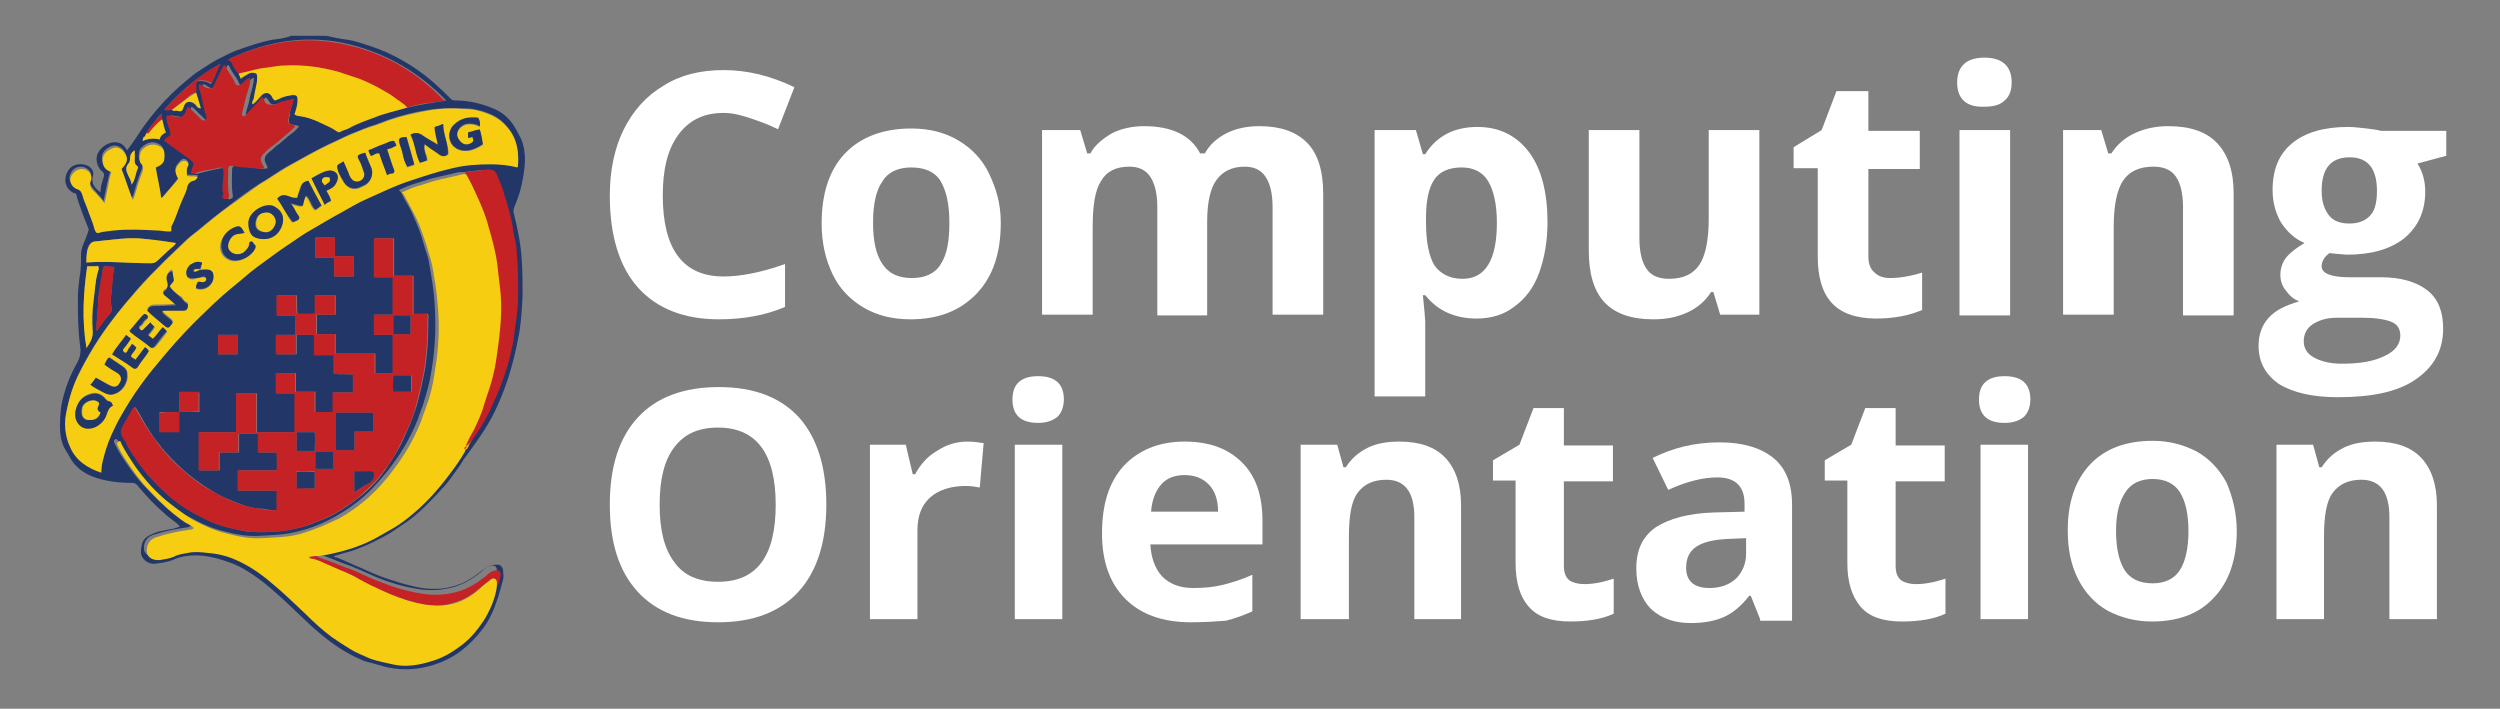 <?xml version="1.0" encoding="utf-8"?>
<!-- Generator: Adobe Illustrator 18.0.0, SVG Export Plug-In . SVG Version: 6.00 Build 0)  -->
<!DOCTYPE svg PUBLIC "-//W3C//DTD SVG 1.1//EN" "http://www.w3.org/Graphics/SVG/1.1/DTD/svg11.dtd">
<svg version="1.1" id="Layer_1" xmlns="http://www.w3.org/2000/svg" xmlns:xlink="http://www.w3.org/1999/xlink" x="0px" y="0px"
	 viewBox="0 0 321 91" enable-background="new 0 0 321 91" xml:space="preserve">
<rect x="0" y="0" width="321" height="91" fill="#808080" stroke="none"/>
<g id="_x33_YABvg.tif">
	<g>
		<g>
			<path fill="#223768" d="M41.9,4.6c0.9,0.2,1.8,0.4,2.7,0.5c0.2,0,0.4,0.1,0.6,0.1c1.5,0.4,3,0.9,4.4,1.5c1.3,0.6,2.6,1.3,3.9,2.2
				c1.6,1.1,3,2.4,4.4,3.8c0.2,0.2,0.4,0.2,0.6,0.2c1.7,0,3.4,0.4,5,1.1c1.2,0.5,2.2,1.5,2.8,2.7c0.2,0.4,0.4,0.7,0.6,1.1
				c0.8,1.9,0.5,3.9,0.1,5.8c-0.2,1.1-0.6,2.1-1,3.1c-0.1,0.3-0.1,0.5,0,0.8c0.5,2,0.9,4,1,6c0.1,1.5,0.1,3,0.1,4.5
				c-0.1,1.9-0.2,3.8-0.6,5.6c-0.3,1.6-0.7,3.2-1.2,4.8c-0.4,1.2-0.8,2.3-1.3,3.4c-0.5,1.2-1.1,2.3-1.8,3.4
				c-0.7,1.1-1.5,2.2-2.3,3.3c-0.5,0.6-0.8,1.3-1.3,1.9c-0.6,0.8-1.1,1.6-1.8,2.3c-0.7,0.8-1.5,1.6-2.3,2.4c-0.9,0.9-1.9,1.7-3,2.4
				c-1,0.7-1.9,1.3-3,1.8c-0.9,0.5-1.9,0.9-2.9,1.3c-0.9,0.3-1.8,0.5-2.7,0.8c0.1,0.3,0.3,0.1,0.4,0.2c1,0.4,2,0.9,3,1.3
				c1.1,0.5,2.2,1,3.4,1.4c0.6,0.2,1.3,0.4,1.9,0.6c1.5,0.4,2.9,0.8,4.5,0.7c1.1,0,2.2-0.3,3.2-0.7c1.2-0.5,2.1-1.3,3.1-2
				c0.5-0.3,1-0.4,1.5-0.4c0.4,0,0.7,0.4,0.7,0.8c0,0.4,0.1,0.8,0,1.1c-0.3,1-0.5,2-0.9,3c-0.3,0.9-0.7,1.8-1.2,2.6
				c-0.7,1.1-1.6,2.1-2.6,3c-0.9,0.8-2,1.5-3.2,2c-2.2,0.9-4.5,1.2-6.9,0.7c-0.9-0.2-1.7-0.5-2.6-0.7c-0.5-0.1-1-0.4-1.5-0.6
				c-2.1-1-3.9-2.4-5.6-3.9c-1.3-1.2-2.5-2.4-3.8-3.6c-1-0.9-2-1.8-3.1-2.6c-1.1-0.8-2.2-1.5-3.5-2c-1.9-0.7-3.8-1.2-5.8-0.9
				c-0.6,0.1-1.1,0.2-1.7,0.5c-0.8,0.3-1.6,0.4-2.4,0.5c-0.9,0-1.8-0.7-1.7-1.7c0.1-1.3,0.4-1.7,1.6-2.2c1.1-0.5,2.3-0.4,3.4-0.9
				c-0.5-0.6-1.3-1-1.9-1.6c-1.3-1.1-2.4-2.3-3.5-3.6c-0.2-0.3-0.4-0.4-0.8-0.4c-1.7,0-3.4-0.2-5-0.8c-1.3-0.5-2.4-1.4-3-2.6
				c-0.2-0.4-0.5-0.8-0.7-1.2c-0.4-0.9-0.5-1.7-0.5-2.6c0-1.4,0.1-2.8,0.5-4.1c0.4-1.5,1-2.9,1.8-4.3c0.3-0.6,0.4-1.2,0.3-1.9
				c-0.3-2.1-0.3-4.2-0.3-6.3c0-0.8,0.1-1.7,0.2-2.5c0.2-1,0.2-2,0.2-3c0-0.6,0.2-1.1,0.4-1.6c0.2-0.4,0.3-0.8,0.5-1.3
				c0.1-0.2,0.1-0.4,0-0.6c-0.2-0.5-0.4-1-0.6-1.5c-0.3-0.9-0.7-1.8-0.9-2.7c0-0.2-0.2-0.2-0.3-0.2c-1.3-0.6-1.4-2.1-0.6-3.1
				c0.7-0.9,2.5-0.8,3,0.2c0.1,0.2,0.1,0.5,0,0.8c-0.2,0.9,0.3,1.5,1,2c0-0.7,0.2-1.3,0.4-1.9c0.1-0.3,0.1-0.6-0.2-0.8
				c-0.7-0.6-0.9-1.7-0.5-2.4c0.5-0.9,1.6-1.5,2.5-1.3c0.5,0.1,0.9,0.4,1.2,1c0.5-0.6,0.9-1.2,1.3-1.8c1-1.6,2.2-3.1,3.5-4.5
				c1.2-1.3,2.6-2.5,4-3.6c0.9-0.6,1.8-1.2,2.7-1.7c0.8-0.4,1.7-0.9,2.5-1.2C32,5.9,33.4,5.4,35,5.1c0.8-0.1,1.6-0.2,2.4-0.5
				C38.9,4.6,40.4,4.6,41.9,4.6z M20.8,15.3c0-0.2,0-0.5,0-0.7c-0.3,0.2-0.5,0.4-0.7,0.7c-0.4,0.6-1,1.2-1.3,1.8
				c-0.1,0.2-0.2,0.4-0.3,0.5c-0.2,0.1-0.1,0.3-0.2,0.5c0.7-0.3,1.5-0.4,2.2-0.2c0.1-0.5,0.4-0.7,0.8-0.9
				C21.1,16.4,21,15.8,20.8,15.3z M23,52.9c0.9,0,1.7,0,2.6,0c0-0.9,0-1.7,0-2.5c-0.9,0-1.7,0-2.5,0C23,51.3,23,52.1,23,52.9
				c-0.8,0-1.7,0-2.5,0c0,0.9,0,1.7,0,2.5c0.9,0,1.7,0,2.5,0C23,54.6,23,53.8,23,52.9z M28.1,8.3c-2.6,1.5-5,3.4-7,5.8
				c0.4,0.1,0.7-0.1,1,0c0.1,0.2,0.4,0.1,0.5,0.1c0.6,0.1,0.7,0.1,0.9-0.5c0.3-0.7,0.8-0.8,1.4-0.4c0.3,0.2,0.3,0.6,0.8,0.6
				c-0.2-0.7-0.4-1.4-0.6-2c0-0.3,0-0.7,0-1c0-0.4,0.2-0.5,0.6-0.5c0.5,0,0.9,0.1,1.4,0.4c0.4-0.8,0.7-1.5,1-2.3
				c0-0.1,0.2-0.1,0.1-0.2C28.2,8.2,28.1,8.3,28.1,8.3z M59.8,57.3L59.8,57.3c0.6-0.4,0.9-1,1.2-1.6c0.7-1,1.2-2.1,1.8-3.2
				c0.5-1,0.9-2,1.3-3c0.6-1.5,1-3.1,1.4-4.7c0.1-0.3,0.2-0.6,0.2-0.9c0.2-1.6,0.5-3.2,0.6-4.9c0.1-2.5,0.1-4.9-0.2-7.3
				c-0.1-0.7-0.3-1.4-0.4-2.1c-0.2-1.7-0.8-3.2-1.2-4.8c-0.2-0.8-0.6-1.6-0.9-2.4c-0.1-0.4-0.4-0.6-0.9-0.6c-1.1,0-2.1,0.2-3.2,0.3
				c-0.2,0-0.4,0-0.6,0c-1.1,0.3-2.3,0.5-3.4,0.8c-0.8,0.2-1.5,0.5-2.3,0.7c-0.7,0.2-1.3,0.5-2,0.8c0.4,0.3,0.5,0.7,0.7,1.1
				c0.4,0.7,0.9,1.5,1.2,2.3c0.5,1.1,1,2.3,1.3,3.5c0.2,0.8,0.6,1.7,0.7,2.5c0.3,1.7,0.6,3.4,0.7,5.1c0.2,2.9,0.1,5.8-0.4,8.7
				c-0.2,1.4-0.6,2.8-1,4.1c-0.2,0.7-0.5,1.3-0.7,2c-0.5,1.3-1.1,2.5-1.8,3.7c-0.6,1-1.3,2-2,2.9c-0.9,1.1-1.8,2.2-2.9,3.2
				c-1.2,1.1-2.5,2-3.9,2.8c-1.6,0.9-3.3,1.6-5.1,2c-1.6,0.4-3.1,0.4-4.7,0.5c-1.6,0.1-3.1-0.2-4.6-0.6c-1.7-0.4-3.3-1.2-4.9-2.1
				c-1-0.6-1.9-1.3-2.7-2c-1.6-1.4-3-2.9-4.2-4.6c-0.6-0.9-1.2-1.8-1.7-2.8c-0.1-0.2-0.2-0.4-0.4-0.3c-0.2,0.1-0.2,0.3-0.1,0.5
				c0.5,1.1,1.2,2.1,1.9,3.1c0.7,1,1.5,2,2.4,2.9c1.3,1.4,2.8,2.8,4.4,3.9c0.4,0.2,0.8,0.4,1.1,0.7c-0.1,0.1-0.3,0.2-0.4,0.2
				c-1.5,0.2-3,0.5-4.5,1c-0.8,0.3-1.2,1-1.1,1.9c0.1,0.6,0.8,1,1.7,0.8c0.6-0.1,1.1-0.2,1.7-0.4c0.6-0.3,1.2-0.4,1.8-0.5
				c0.9-0.2,1.7-0.1,2.6,0c1.2,0.1,2.4,0.4,3.6,0.9c1.6,0.7,3.1,1.7,4.5,2.9c1.5,1.3,3,2.7,4.5,4.1c1.1,1,2.1,2.1,3.3,2.9
				c0.8,0.5,1.5,1,2.3,1.5c0.9,0.5,1.8,1,2.7,1.3c0.9,0.3,1.8,0.5,2.8,0.7c1.7,0.4,3.4,0.1,5-0.4c1.4-0.4,2.6-1.1,3.8-2
				c1.2-0.9,2.1-2,2.9-3.2c0.8-1.3,1.5-2.8,1.7-4.4c0.2-0.5,0.4-1,0.4-1.5c0-0.6-0.3-0.8-0.9-0.6c-0.5,0.1-0.8,0.5-1.2,0.8
				c-1,0.8-2,1.4-3.2,1.8c-1.6,0.5-3.3,0.6-5,0.3c-1.8-0.3-3.5-0.8-5.2-1.5c-1.4-0.6-2.8-1.3-4.3-1.8c-0.6-0.2-1.2-0.5-1.8-0.7
				c-0.7-0.3-1.4-0.4-2-0.8c1.2-0.1,2.3-0.4,3.4-0.7c1.5-0.5,3-1.1,4.4-1.8c0.7-0.4,1.4-0.8,2.1-1.2c0.8-0.5,1.6-1.1,2.3-1.7
				c1.8-1.5,3.4-3.3,4.8-5.2c0.7-0.9,1.3-1.8,1.9-2.8C59.6,57.6,60,57.6,59.8,57.3z M30.7,9.4c0.1,0.2,0.2,0.4,0.3,0.7
				c0.3-0.3,0.7-0.4,0.9-0.6c0.3-0.2,0.7-0.3,1-0.1c0.4,0.2,0.3,0.6,0.2,0.9c0,0,0,0,0,0.1c-0.1,0.7-0.3,1.4-0.4,2.1
				c0,0.3-0.4,0.5-0.2,0.9c0.4-0.3,0.7-0.7,1-1c0.6-0.7,1.3-0.6,1.6,0.2c0.1,0.1,0.1,0.2,0.3,0.3c0.1-0.1,0.3-0.1,0.5-0.2
				c0.5-0.3,1.1-0.4,1.7-0.5c0.6-0.1,0.7,0,0.7,0.7c0,0.6-0.2,1.2-0.4,1.8c0.2,0.1,0.4,0.2,0.6,0.2c0.9,0.1,1.8,0.5,2.6,0.8
				c0.8,0.3,1.6,0.6,2.3,1.2c0.1,0.1,0.3,0.1,0.4,0c0.3-0.2,0.7-0.3,1-0.4c1.1-0.6,2.2-1,3.3-1.4c0.7-0.3,1.4-0.5,2.1-0.7
				c0.7-0.2,1.4-0.4,2.2-0.6c1.6-0.4,3.2-0.6,4.9-0.9c-3.5-3.6-7.6-6-12.4-7.2c-5.3-1.3-10.5-0.5-15.5,1.9c0.3,0.1,0.5,0.2,0.6,0.5
				C30.1,8.6,30.4,9.1,30.7,9.4z M37.9,43c-0.8,0-1.6,0-2.4,0c0,0.9,0,1.7,0,2.5c0.9,0,1.7,0,2.6,0c0-0.9,0-1.7,0-2.5
				c0.8,0,1.5,0,2.3,0c0,0.9,0,1.7,0,2.6c0.9,0,1.6,0,2.5,0c0,0.8,0,1.6,0,2.4c0.9,0.1,1.7,0,2.5,0.1c0,0.8,0,1.5,0,2.3
				c-0.9,0-1.7,0-2.6,0c0,0.9,0,1.7,0,2.5c-0.8,0-1.6,0-2.3,0c0-0.9,0-1.7,0-2.6c-0.8,0-1.6,0-2.5,0c0-0.9,0-1.6,0-2.4
				c-0.9,0-1.7,0-2.5,0c0,0.9,0,1.7,0,2.6c0.8,0,1.6,0,2.4,0c0,1.7,0,3.4,0,5c-1.6,0-3.2,0-4.9,0c0-1.7,0-3.3,0-5
				c-0.9,0-1.7,0-2.6,0c0,1.7,0,3.3,0,5c-1.6,0-3.3,0-4.8,0c0,1.7,0,3.3,0,4.9c0.9,0,1.7,0,2.6,0c0-0.8,0-1.5,0-2.3
				c0.9,0,1.6,0,2.5,0c0-0.8,0-1.6,0-2.4c0.8,0,1.6,0,2.5,0c0,0.8,0,1.6,0,2.4c0.8,0,1.6,0,2.4,0c0,0.8,0,1.5,0,2.3
				c-1.7,0-3.3,0-5,0c0,0.9,0,1.7,0,2.6c1.7,0,3.3,0,5,0c0,0.9,0,1.7,0,2.5c-0.8,0.1-1.5-0.2-2.3-0.2c-1.5-0.1-2.8-0.7-4.2-1.3
				c-0.8-0.3-1.6-0.8-2.4-1.3c-1.1-0.7-2.2-1.5-3.2-2.4c-1.1-1-2.2-2.1-3.1-3.3c-0.6-0.7-1.1-1.5-1.6-2.3c-0.5-0.8-0.9-1.7-1.4-2.4
				c-0.2,0-0.2,0.1-0.3,0.2c-0.4,0.8-0.9,1.5-1.3,2.3c-0.3,0.5-0.1,1,0.1,1.5c0.1,0.1,0.2,0.3,0.3,0.4c0.4,1,1.1,1.9,1.7,2.8
				c1.1,1.6,2.5,3,4,4.3c1.4,1.2,2.9,2.1,4.6,2.9c1.4,0.7,2.9,1.1,4.5,1.4c0.4,0.1,0.9,0.2,1.3,0.2c2.5,0.1,5-0.1,7.4-0.9
				c0.5-0.2,1-0.4,1.5-0.6c0.9-0.3,1.8-0.8,2.6-1.3c0.8-0.5,1.6-1.1,2.4-1.7c1.3-1,2.4-2.2,3.3-3.5c0.8-1.2,1.6-2.4,2.2-3.7
				c0.7-1.5,1.3-2.9,1.8-4.5c0.4-1.4,0.7-2.8,1-4.3c0.4-2.3,0.5-4.5,0.5-6.8c0-0.2,0.1-0.5-0.1-0.7c-0.6,0-1.2,0-1.8,0
				c0-1.7,0-3.3,0-4.9c-0.9,0-1.6,0-2.5,0c0-1.7,0-3.2,0-4.8c-0.9,0-1.7,0-2.5,0c0,1.7,0,3.3,0,5c0.8,0,1.6,0,2.4,0
				c0,1.6,0,3.2,0,4.8c-0.8,0-1.6,0-2.4,0c0,0.9,0,1.7,0,2.6c0.8,0,1.6,0,2.4,0c0,1.7,0,3.3,0,4.9c-0.8,0-1.5,0-2.3,0
				c0-0.8,0-1.6,0-2.5c-1.7,0-3.4,0-5.1,0c0-0.9,0-1.6,0-2.5c-0.8,0-1.6,0-2.4,0c0-0.8,0-1.6,0-2.5c0.8,0,1.6,0,2.4,0
				c0-0.9,0-1.7,0-2.5c-0.9,0-1.7,0-2.6,0c0,0.8,0,1.6,0,2.4c-0.8,0-1.5,0-2.3,0c-0.1-0.8,0-1.6-0.1-2.4c-0.9,0-1.7,0-2.5,0
				c0,0.9,0,1.7,0,2.6c0.8,0,1.6,0,2.4,0C37.9,41.3,37.9,42.1,37.9,43z M66.4,21.5c0-0.1,0.1-0.1,0.1-0.2c0.1-1.4,0-2.7-0.6-3.9
				c-0.3-0.6-0.7-1.1-1.2-1.6c-0.6-0.6-1.3-1-2.1-1.3c-1-0.4-2-0.6-3.1-0.6c-1.5-0.1-3,0-4.5,0.2c-1.8,0.3-3.5,0.7-5.2,1.3
				c-0.5,0.2-1.1,0.4-1.6,0.6c-1.1,0.3-2.1,0.8-3.2,1.2c-0.9,0.4-1.8,0.9-2.8,1.3c-1.8,0.9-3.6,1.9-5.4,2.9
				c-1.2,0.7-2.3,1.5-3.5,2.2c-1.4,0.9-2.6,1.8-3.9,2.8c-1.3,1-2.6,2-3.9,3.1c-0.6,0.5-1.3,1-1.9,1.6c-0.8,0.8-1.6,1.5-2.4,2.3
				c-1.3,1.3-2.6,2.6-3.8,4c-1.6,1.9-3.2,3.8-4.6,5.9c-1,1.5-1.9,3.1-2.7,4.7c-0.7,1.4-1.1,3-1.5,4.5c-0.4,1.7-0.3,3.3,0.4,4.8
				c0.8,1.7,2.2,2.7,4,3.3c0-1.1,0.4-2,0.6-3c0.4-1.3,0.9-2.5,1.6-3.7c0.8-1.6,1.8-3.1,2.9-4.6c1-1.4,2.1-2.7,3.2-4
				c1.6-1.9,3.3-3.7,5.1-5.4c1.4-1.4,2.9-2.7,4.4-3.9c0.7-0.6,1.5-1.2,2.2-1.8c1.4-1,2.7-2.1,4.2-3c0.9-0.6,1.7-1.2,2.6-1.7
				c1.3-0.8,2.6-1.6,4-2.3c1.1-0.6,2.2-1.2,3.4-1.8c1.8-0.8,3.6-1.6,5.5-2.3c1.8-0.6,3.5-1.1,5.4-1.6c1.6-0.4,3.2-0.5,4.9-0.5
				C64.2,21.1,65.3,21.1,66.4,21.5z M37.7,12.7c-0.6,0.2-1,0.2-1.5,0.5c-0.3,0.2-0.8,0.2-1.2,0.2c-0.4-0.1-0.4-0.4-0.6-0.6
				c-0.1-0.1-0.2-0.3-0.3-0.3c-0.6,0.8-1.4,1.5-2,2.2c-0.1,0.1-0.2,0.3-0.4,0.2c-0.1-0.1-0.2-0.3-0.1-0.5c0.2-0.7,0.4-1.3,0.5-2
				c0.2-0.8,0.5-1.6,0.5-2.4c-0.3,0-0.4,0.3-0.6,0.3c-0.1,0.1-0.2,0.2-0.3,0.3c-0.4,0.4-0.9,0.4-1,0.1c-0.3-0.8-0.9-1.3-1.2-2.1
				c-0.1-0.1-0.1-0.3-0.3-0.2c-0.4,0.8-0.8,1.7-1.2,2.5c-0.2,0.5-0.4,0.6-0.9,0.4c-0.4-0.1-0.6-0.4-1-0.5c-0.1,0.2-0.1,0.5,0,0.7
				c0.4,1.1,0.4,2.4,0.9,3.5c0.1,0.2,0,0.3-0.1,0.4c-0.1,0.1-0.3,0.1-0.5,0c-0.2-0.2-0.4-0.4-0.6-0.6c-0.4-0.3-0.7-0.8-1.2-1.1
				c-0.1,0.2-0.2,0.4-0.2,0.5c-0.3,0.7-0.6,0.9-1.3,0.8c-0.4-0.1-0.8-0.1-1.2-0.2c-0.1,0.7,0.3,1.3,0.4,1.9c0.2,0.6,0.1,0.7-0.4,1
				c-0.1,0.1-0.3,0.2-0.3,0.4c1.1,0.8,2.2,1.6,3.3,2.4c0.3,0.2,0.6,0.6,0.3,1c-0.1,0.2-0.1,0.5-0.2,0.8c0.2,0,0.3,0,0.4,0
				c1-0.3,2-0.5,3-0.7c0.6-0.1,0.8,0,0.8,0.6c0,0.8-0.2,1.6-0.1,2.4c0,0.2,0,0.4,0,0.5c-0.1,0.2-0.1,0.3,0.1,0.4
				c0.2,0.1,0.4,0.1,0.5,0c0.2-0.1,0.2-0.2,0.2-0.4c-0.2-1.1-0.1-2.2-0.1-3.3c0-0.4,0.2-0.5,0.5-0.5c0.6,0.1,1.2,0.1,1.8,0.2
				c0.7,0,1.5,0.3,2.3,0.1c-0.1-0.1-0.1-0.2-0.1-0.3c-0.5-0.8-0.4-1.2,0.3-1.8c0.3-0.2,0.6-0.5,0.8-0.7c0.6-0.4,1.1-0.9,1.6-1.3
				c0.5-0.4,1-0.7,1.4-1.3C37.8,16,37.6,16,37.5,16c-0.3,0-0.4-0.2-0.4-0.5c0-0.2,0-0.4,0.1-0.6C37.2,14.2,37.5,13.6,37.7,12.7z
				 M20.8,25.4c-0.1,0-0.1-0.1-0.2-0.1c-0.1-1.4-0.5-2.7-0.7-4.1c0.6-0.2,1-0.6,1.1-1.1c0.1-1.1-0.1-1.4-0.8-1.7
				c-0.7-0.3-1.4-0.1-2.1,0.6c-0.3,0.3-0.4,1.3-0.1,1.7c0.4,0.4,0.3,0.8,0.1,1.3c-0.4,1-0.7,2-1,3.1c0,0.1-0.1,0.2-0.2,0.2
				c-0.5-1.3-0.9-2.6-1.4-3.9c0.7-0.7,0.9-1.3,0.5-1.9c-0.3-0.6-1-0.9-1.5-0.8c-0.7,0.2-1.3,0.7-1.4,1.3c-0.1,0.9,0.2,1.4,1.1,1.8
				c-0.4,1.3-0.6,2.6-0.9,4c-0.3-0.5-0.7-0.8-1-1.2c-0.4-0.5-1-0.9-0.7-1.8c0.2-0.4,0-0.9-0.5-1.2c-0.7-0.4-1.6-0.2-2,0.6
				c-0.4,0.7-0.1,1.5,0.7,1.8c0.4,0.2,0.6,0.4,0.7,0.8c0.2,0.8,0.5,1.5,0.8,2.2c0.3,0.8,0.6,1.5,0.8,2.3c0.1,0.3,0.2,0.4,0.5,0.3
				c0.6-0.1,1.3-0.2,1.9-0.3c1.9-0.2,3.7-0.1,5.6,0c0.6,0,1.2,0.3,1.8,0.1c0-0.2,0-0.3,0.1-0.5c0.6-1.1,0.9-2.3,1.4-3.4
				c0.2-0.5,0.5-1,0.6-1.5c0.1-0.6,0.4-0.9,0.9-1c0.3-0.1,0.4-0.3,0.5-0.5c-0.5-0.1-0.9,0-1.4-0.1c0-0.4-0.1-0.8,0.1-1.2
				c0.2-0.3,0-0.6-0.2-0.7c-0.3-0.2-0.6-0.1-0.8,0.2c-0.7,0.7-0.8,1.2-0.2,2.1C22.2,23.8,21.5,24.6,20.8,25.4z M11.1,33.7
				c2.8-0.2,5.5,0.1,8.2,0.1c0.3,0,0.6-0.1,0.8-0.3c0.5-0.5,1-0.9,1.5-1.4c0.3-0.3,0.7-0.5,0.9-0.9c-1.3-0.2-2.5-0.3-3.8-0.5
				c-2.2-0.3-4.3,0.1-6.5,0.3c-0.3,0-0.6,0.2-0.8,0.5C11.1,32.1,11.1,32.8,11.1,33.7z M42.9,33.1c0,0.9,0,1.6,0,2.4
				c0.9,0,1.7,0,2.5,0c0-0.9,0-1.7,0-2.6c-0.8,0-1.6,0-2.4,0c0-0.8,0-1.6,0-2.4c-0.9,0-1.7,0-2.5,0c0,0.9,0,1.7,0,2.6
				C41.3,33.1,42,33.1,42.9,33.1z M11.2,34.2c-0.5,3.5-0.7,6.9-0.1,10.4c0.5-0.7,0.9-1.2,0.8-2.1c-0.1-1.3,0-2.6,0.1-3.9
				c0.2-1.3,0.2-2.6,0.6-3.9c0.1-0.2,0.1-0.4,0-0.6C12.1,34.2,11.7,34.2,11.2,34.2z M12.4,42.5c0.6-0.8,1.1-1.6,1.7-2.2
				c0.2-0.2,0.3-0.5,0.2-0.9c-0.1-0.6-0.1-1.2,0-1.7c0.1-1.1,0.1-2.3,0.4-3.4c-0.4-0.1-0.7,0-1.1-0.1c-0.3,0-0.4,0.2-0.4,0.4
				c-0.1,1.4-0.5,2.7-0.6,4.1C12.6,39.9,12.4,41.1,12.4,42.5z M30.5,43c-0.9,0-1.7,0-2.5,0c0,0.9,0,1.7,0,2.5c0.9,0,1.7,0,2.5,0
				C30.5,44.7,30.5,43.8,30.5,43z M16.9,23.7c0.5-0.6,0.5-1.5,0.8-2.1c0.1-0.1,0.1-0.2-0.1-0.3c-0.4-0.2-0.3-0.6-0.3-1
				c0-0.3,0-0.7,0-1c-0.5,0.3-0.6,0.7-0.6,1.1c0,0.2,0,0.5-0.2,0.6c-0.5,0.5-0.3,1,0,1.6C16.7,22.9,16.8,23.3,16.9,23.7z"/>
			<path fill="#F7CD11" d="M63.8,75.3c-0.2,1.6-0.9,3.1-1.7,4.4c-0.8,1.2-1.7,2.3-2.9,3.2c-1.2,0.9-2.4,1.6-3.8,2
				c-1.6,0.5-3.3,0.8-5,0.4c-0.9-0.2-1.9-0.4-2.8-0.7c-0.9-0.4-1.9-0.8-2.7-1.3c-0.8-0.5-1.6-1-2.3-1.5c-1.2-0.9-2.3-1.9-3.3-2.9
				c-1.5-1.4-2.9-2.8-4.5-4.1c-1.4-1.2-2.9-2.2-4.5-2.9c-1.1-0.5-2.3-0.8-3.6-0.9c-0.9-0.1-1.7-0.2-2.6,0c-0.6,0.1-1.3,0.2-1.8,0.5
				c-0.5,0.2-1.1,0.3-1.7,0.4c-0.8,0.1-1.5-0.2-1.7-0.8C18.7,70,19.2,69.3,20,69c1.5-0.5,3-0.8,4.5-1c0.1,0,0.3-0.1,0.4-0.2
				c-0.3-0.3-0.7-0.5-1.1-0.7c-1.6-1.1-3-2.4-4.4-3.9c-0.9-0.9-1.7-1.9-2.4-2.9c-0.7-1-1.4-2-1.9-3.1c-0.1-0.2-0.1-0.4,0.1-0.5
				c0.3-0.2,0.3,0.1,0.4,0.3c0.5,1,1.1,1.9,1.7,2.8c1.2,1.7,2.6,3.3,4.2,4.6c0.9,0.7,1.8,1.4,2.7,2c1.5,0.9,3.2,1.7,4.9,2.1
				c1.5,0.4,3,0.7,4.6,0.6c1.6-0.1,3.1-0.1,4.7-0.5c1.8-0.5,3.4-1.2,5.1-2c1.4-0.8,2.7-1.7,3.9-2.8c1.1-1,2-2,2.9-3.2
				c0.7-0.9,1.4-1.9,2-2.9c0.7-1.2,1.3-2.4,1.8-3.7c0.2-0.7,0.5-1.3,0.7-2c0.5-1.3,0.8-2.7,1-4.1c0.5-2.9,0.7-5.8,0.4-8.7
				c-0.1-1.7-0.4-3.4-0.7-5.1c-0.2-0.9-0.5-1.7-0.7-2.5c-0.4-1.2-0.8-2.4-1.3-3.5c-0.4-0.8-0.8-1.5-1.2-2.3
				c-0.2-0.3-0.3-0.7-0.7-1.1c0.7-0.3,1.3-0.6,2-0.8c0.8-0.2,1.5-0.5,2.3-0.7c1.1-0.3,2.3-0.5,3.4-0.8c0.2-0.1,0.4,0,0.6,0
				c0.6,1.1,1.2,2.2,1.7,3.4c0.5,1.2,1,2.3,1.3,3.5c0.5,1.7,1,3.5,1.2,5.3c0.1,1.2,0.3,2.4,0.4,3.6c0.2,2.8-0.1,5.6-0.6,8.4
				c-0.2,1.2-0.5,2.5-0.9,3.7c-0.2,0.6-0.4,1.2-0.6,1.8c-0.3,1.1-0.8,2.2-1.3,3.3c-0.3,0.8-0.8,1.5-1.1,2.2l0,0
				c-0.2,0.1-0.3,0.2-0.3,0.4c-0.6,1-1.2,1.9-1.9,2.8c-1.4,1.9-3,3.7-4.8,5.2c-0.7,0.6-1.5,1.2-2.3,1.7c-0.7,0.4-1.4,0.8-2.1,1.2
				c-1.4,0.8-2.9,1.4-4.4,1.8c-1.1,0.3-2.3,0.6-3.4,0.7c-0.3,0-0.6,0.1-1,0.1c0.1,0.1,0.1,0.2,0.2,0.2c0.8,0.1,1.5,0.5,2.2,0.8
				c0.5,0.2,1.1,0.5,1.6,0.7c0.9,0.4,1.7,0.8,2.5,1.2c0.8,0.5,1.7,0.9,2.6,1.3c1.5,0.7,3,1.4,4.7,1.7c1.2,0.3,2.3,0.4,3.5,0.3
				c1.2-0.1,2.3-0.5,3.3-1.2c0.9-0.5,1.5-1.3,2.3-1.8c0.3-0.2,0.5-0.6,0.9-0.4C63.9,74.4,63.8,74.9,63.8,75.3z"/>
			<path fill="#C52226" d="M37.9,43c0-0.9,0-1.6,0-2.5c-0.8,0-1.6,0-2.4,0c0-0.9,0-1.7,0-2.6c0.8,0,1.6,0,2.5,0
				c0.1,0.8,0,1.6,0.1,2.4c0.8,0,1.5,0,2.3,0c0-0.8,0-1.6,0-2.4c0.9,0,1.7,0,2.6,0c0,0.8,0,1.6,0,2.5c-0.8,0-1.6,0-2.4,0
				c0,0.9,0,1.6,0,2.5c0.8,0,1.5,0,2.4,0c0,0.8,0,1.6,0,2.5c1.7,0,3.4,0,5.1,0c0,0.9,0,1.6,0,2.5c0.8,0,1.5,0,2.3,0
				c0-1.6,0-3.2,0-4.9c-0.8,0-1.6,0-2.4,0c0-0.9,0-1.7,0-2.6c0.8,0,1.6,0,2.4,0c0-1.6,0-3.2,0-4.8c-0.8,0-1.6,0-2.4,0
				c0-1.7,0-3.3,0-5c0.8,0,1.6,0,2.5,0c0,1.6,0,3.2,0,4.8c0.8,0,1.6,0,2.5,0c0,1.7,0,3.3,0,4.9c0.7,0,1.3,0,1.8,0
				c0.2,0.3,0.1,0.5,0.1,0.7c0,2.3-0.1,4.5-0.5,6.8c-0.3,1.5-0.6,2.9-1,4.3c-0.4,1.6-1.1,3.1-1.8,4.5c-0.6,1.3-1.3,2.6-2.2,3.7
				c-0.9,1.3-2.1,2.4-3.3,3.5c-0.8,0.6-1.6,1.2-2.4,1.7c-0.8,0.5-1.7,1-2.6,1.3c-0.5,0.2-1,0.4-1.5,0.6c-2.4,0.9-4.9,1-7.4,0.9
				c-0.4,0-0.9-0.2-1.3-0.2c-1.6-0.3-3.1-0.7-4.5-1.4c-1.6-0.8-3.2-1.7-4.6-2.9c-1.5-1.3-2.8-2.7-4-4.3c-0.6-0.9-1.3-1.8-1.7-2.8
				c-0.1-0.2-0.2-0.3-0.3-0.4c-0.3-0.5-0.4-1-0.1-1.5c0.4-0.8,0.9-1.5,1.3-2.3c0.1-0.1,0.1-0.2,0.3-0.2c0.5,0.8,0.9,1.6,1.4,2.4
				c0.5,0.8,1,1.5,1.6,2.3c0.9,1.2,1.9,2.3,3.1,3.3c1,0.9,2,1.7,3.2,2.4c0.8,0.5,1.6,0.9,2.4,1.3c1.3,0.6,2.7,1.1,4.2,1.3
				c0.7,0.1,1.5,0.3,2.3,0.2c0-0.8,0-1.7,0-2.5c-1.6,0-3.3,0-5,0c0-0.9,0-1.7,0-2.6c1.6,0,3.3,0,5,0c0.1-0.8,0-1.5,0-2.3
				c-0.8,0-1.6,0-2.4,0c0-0.8,0-1.6,0-2.4c-0.9,0-1.6,0-2.5,0c0,0.8,0,1.6,0,2.4c-0.8,0-1.6,0-2.5,0c0,0.8,0,1.6,0,2.3
				c-0.9,0-1.7,0-2.6,0c0-1.6,0-3.2,0-4.9c1.6,0,3.2,0,4.8,0c0-1.7,0-3.3,0-5c0.9,0,1.7,0,2.6,0c0,1.6,0,3.3,0,5c1.7,0,3.2,0,4.9,0
				c0-1.6,0-3.3,0-5c-0.8,0-1.5,0-2.4,0c0-0.9,0-1.7,0-2.6c0.8,0,1.6,0,2.5,0c0,0.8,0,1.6,0,2.4c0.9,0,1.6,0,2.5,0
				c0,0.9,0,1.7,0,2.6c0.8,0,1.5,0,2.3,0c0-0.8,0-1.6,0-2.5c0.9,0,1.7,0,2.6,0c0-0.8,0-1.5,0-2.3c-0.8-0.1-1.6,0-2.5-0.1
				c0-0.8,0-1.6,0-2.4c-0.8,0-1.6,0-2.5,0c0-0.9,0-1.7,0-2.6c-0.8,0-1.5,0-2.3,0c0,0.8,0,1.6,0,2.5c-0.9,0-1.7,0-2.6,0
				c0-0.8,0-1.7,0-2.5C36.3,43,37.1,43,37.9,43z M47.9,55.4c0-0.9,0-1.7,0-2.4c-1.6,0-3.2,0-4.8,0c0,1.6,0,3.2,0,4.8
				c0.8,0,1.6,0,2.4,0c0-0.8,0-1.6,0-2.4C46.3,55.4,47,55.4,47.9,55.4z M50.5,40.5c0,0.8,0,1.6,0,2.4c0.8,0,1.5,0,2.2,0
				c0-0.8,0-1.6,0-2.4C52,40.5,51.3,40.5,50.5,40.5z M38.1,57.9c0.8,0,1.5,0,2.3,0c0-0.8,0-1.6,0-2.4c-0.8,0-1.5,0-2.3,0
				C38.1,56.4,38.1,57.1,38.1,57.9z M42.8,58c-0.8,0-1.5,0-2.3,0c0,0.8,0,1.5,0,2.2c0.8,0,1.5,0,2.3,0C42.8,59.5,42.8,58.8,42.8,58z
				 M40.4,62.7c0-0.8,0-1.4,0-2.2c-0.8,0-1.5,0-2.3,0c0,0.7,0,1.4,0,2.1C38.9,62.7,39.6,62.7,40.4,62.7z M50.5,48.2
				c0,0.7-0.1,1.4,0.1,2.1c0.8,0,1.5,0,2.3,0c0-0.7,0-1.4,0-2.1C52,48.2,51.3,48.2,50.5,48.2z M45.5,63.2c0.7-0.4,1.2-0.8,1.8-1.1
				c0.5-0.3,0.8-0.7,0.7-1.4c0-0.1,0-0.2-0.1-0.2c-0.8,0-1.6,0-2.4,0C45.5,61.4,45.5,62.2,45.5,63.2z"/>
			<path fill="#F7CD11" d="M66.4,21.5c-1.1-0.3-2.3-0.4-3.4-0.4c-1.6,0-3.3,0.1-4.9,0.5c-1.8,0.4-3.6,1-5.4,1.6
				c-1.9,0.6-3.7,1.5-5.5,2.3c-1.2,0.5-2.3,1.2-3.4,1.8c-1.3,0.7-2.6,1.5-4,2.3c-0.9,0.5-1.7,1.1-2.6,1.7c-1.4,0.9-2.8,2-4.2,3
				c-0.8,0.6-1.5,1.2-2.2,1.8c-1.5,1.2-3,2.5-4.4,3.9c-1.8,1.7-3.5,3.5-5.1,5.4c-1.1,1.3-2.2,2.6-3.2,4c-1.1,1.5-2,3-2.9,4.6
				c-0.6,1.2-1.2,2.4-1.6,3.7c-0.3,1-0.6,1.9-0.6,3c-1.8-0.6-3.3-1.6-4-3.3c-0.7-1.5-0.8-3.2-0.4-4.8c0.3-1.6,0.8-3.1,1.5-4.5
				c0.8-1.6,1.7-3.2,2.7-4.7c1.4-2.1,2.9-4,4.6-5.9c1.2-1.4,2.5-2.7,3.8-4c0.8-0.8,1.6-1.5,2.4-2.3c0.6-0.6,1.2-1.1,1.9-1.6
				c1.3-1.1,2.5-2.1,3.9-3.1c1.3-0.9,2.6-1.9,3.9-2.8c1.2-0.7,2.3-1.5,3.5-2.2c1.8-1,3.5-2,5.4-2.9c0.9-0.4,1.8-0.9,2.8-1.3
				c1-0.4,2.1-0.9,3.2-1.2c0.6-0.2,1.1-0.4,1.6-0.6c1.7-0.6,3.5-1,5.2-1.3c1.5-0.3,3-0.3,4.5-0.2c1.1,0,2.1,0.2,3.1,0.6
				c0.8,0.3,1.5,0.7,2.1,1.3c0.5,0.5,0.9,1,1.2,1.6c0.6,1.2,0.7,2.5,0.6,3.9C66.5,21.3,66.5,21.4,66.4,21.5z M21.8,36.8
				c0.1-0.4,0.6-0.6,0.5-1.1c-0.1-0.4-0.1-0.8-0.2-1.1c-0.7,0.3-0.7,0.9-0.6,1.5c0.2,0.5,0,0.9-0.4,1.1c-0.2,0.1-0.2,0.3,0,0.5
				c0.5,0.4,0.9,0.8,1.5,1.3c-1,0.1-1.9,0.1-2.7,0.1c-0.4,0-0.8,0.1-1,0.6c0.8,0.7,1.6,1.4,2.3,2c0.4,0.3,0.5,0.3,0.8-0.2
				c0.1-0.1,0.1-0.2,0.2-0.3c-0.4-0.6-1.1-0.8-1.4-1.4c0.1-0.1,0.3-0.1,0.4-0.1c0.8,0,1.6,0,2.3,0c0.3,0,0.4-0.2,0.6-0.4
				c0.1-0.2,0-0.5-0.1-0.5c-0.4-0.1-0.5-0.5-0.7-0.7C22.8,37.8,22.2,37.4,21.8,36.8z M56.9,15.9c-0.4,0.2-0.7,0.3-1,0.4
				c0,0.8,0.2,1.5,0.4,2.3c-0.7-0.4-1.5-0.8-2.1-1.3c-0.5-0.3-0.8-0.3-1.4,0c0.5,1.2,0.6,2.5,1.2,3.6c0.3-0.1,0.6-0.2,0.9-0.3
				c0-0.7-0.6-1.3-0.3-2.1c0.5,0.4,1,0.7,1.4,1c0.5,0.3,1,0.9,1.6,0.3C57.6,18.5,56.9,17.3,56.9,15.9z M35.6,25.5
				c0.7,1,1.2,2.1,1.9,3.1c0.1-0.1,0.2-0.1,0.3-0.1c0.6-0.2,0.7-0.5,0.3-0.9c-0.3-0.4-0.5-0.9-0.9-1.4c0.6,0.1,1.1,0.4,1.6,0.3
				c0.1-0.4,0.2-0.9,0.4-1.3c0.6,0.5,0.6,1.3,1.2,1.8c0.3,0,0.5-0.3,0.8-0.5c-0.6-1.1-1.1-2.2-1.7-3.2c-0.6,0.1-0.8,0.4-1,0.9
				c-0.1,0.4-0.3,0.8-0.4,1.3c-0.3,0-0.5,0-0.8-0.1C36.8,25.1,36.2,24.8,35.6,25.5z M14.5,52.1c-0.2-0.5-0.2-0.5-0.7-0.7
				c-0.1,0-0.2-0.2-0.3-0.3c-0.6-0.7-1.3-0.8-2.1-0.5c-1,0.4-1.5,1.2-1.7,2.1c-0.3,1.1,0.4,2,1.2,2.2c1.2,0.3,2.5-0.7,2.8-1.8
				C13.8,52.7,13.9,52.3,14.5,52.1z M60.1,17.7c0.3,0.1,0.4-0.1,0.6,0c0,0.2,0.2,0.5-0.1,0.7c-0.3,0.2-0.6,0.4-1,0.2
				c-0.5-0.2-1-0.9-0.9-1.4c0.1-0.6,0.6-1,1.2-1.2c0.6-0.1,1.1,0,1.7,0.3c0.1-0.4,0-0.8-0.2-1.1c-1.2-0.2-2.2,0-3.1,0.9
				c-0.8,0.7-0.8,2-0.1,2.7c0.5,0.5,1.2,0.6,1.9,0.6c0.7-0.1,1.3-0.4,1.9-0.8c-0.1-0.6-0.2-1.3-0.4-1.9c-0.3,0.1-0.5,0.1-0.8,0.2
				c-0.2,0.1-0.5,0.1-0.7,0.2C60.1,17.2,60.1,17.4,60.1,17.7z M31.9,28.7c0,0.8,0.3,1.6,0.9,1.8c1.3,0.5,2.9,0.1,3.4-1.5
				c0.4-1.1,0-1.9-1-2.5C34.1,25.9,31.8,27.2,31.9,28.7z M43.3,21.3c0,0.7,0.4,1.3,0.7,1.9c0.5,1,1.4,1.4,2.5,0.8
				c0.1,0,0.1-0.1,0.2-0.1c0.8-0.3,1.3-1.4,1-2.2c-0.2-0.7-0.5-1.3-0.8-2c-0.1,0-0.3,0.1-0.4,0.1c-0.6,0.2-0.7,0.3-0.4,0.8
				c0.3,0.5,0.4,1,0.6,1.5c0.3,0.6-0.2,1.5-1,1.3c-0.4-0.1-0.6-0.4-0.8-0.7c-0.3-0.6-0.6-1.3-0.8-1.9C43.8,20.9,43.4,21,43.3,21.3z
				 M12.3,48.5c-0.2,0.3-0.4,0.6-0.6,0.9c0.4,0.4,1,0.6,1.5,0.9c0.4,0.3,1,0.5,1.5,0.3c1.1-0.3,1.8-1.5,1.7-2.5c0-0.4-0.1-0.7-0.5-1
				c-0.6-0.4-1.2-0.8-1.8-1.2c-0.4,0.2-0.4,0.6-0.6,0.9c0.5,0.4,1,0.7,1.5,1c0.5,0.3,0.7,0.8,0.5,1.3c-0.3,0.6-0.8,0.7-1.3,0.4
				C13.5,49.2,12.9,48.8,12.3,48.5z M19.3,41.4c-0.3,0.3-0.5,0.7-0.8,1c-0.2,0.2-0.4,0.1-0.5-0.1c-0.1-0.1-0.1-0.3,0.1-0.4
				c0.3-0.2,0.4-0.6,0.7-0.8c0.2-0.2,0.3-0.4,0.1-0.6c-0.3-0.2-0.5-0.1-0.6,0.2c-0.5,0.6-1,1.3-1.6,1.9c0,0,0,0.1,0.1,0.1
				c0.8,0.7,1.7,1.2,2.5,1.9c0.2,0.2,0.5,0.1,0.7-0.1c0.5-0.6,1-1.2,1.5-1.9c-0.2-0.2-0.3-0.3-0.5-0.5c-0.5,0.4-0.8,1.1-1.3,1.5
				c-0.2-0.2-0.4-0.3-0.6-0.5c0.3-0.4,0.6-0.7,0.8-1.1C19.6,41.7,19.4,41.6,19.3,41.4z M18.6,44.6c-0.4,0.5-0.8,1-1.2,1.6
				c-0.2-0.2-0.5-0.3-0.6-0.5c0.2-0.4,0.6-0.7,0.7-1.1c-0.2-0.1-0.3-0.4-0.6-0.4c-0.1,0.3-0.4,0.5-0.5,0.8c-0.1,0.3-0.3,0.4-0.5,0.2
				c-0.2-0.2-0.1-0.4,0.1-0.6c0.3-0.3,0.5-0.7,0.8-1.1c-0.2-0.2-0.4-0.3-0.6-0.5c-0.6,0.8-1.3,1.6-1.8,2.5c0.9,0.6,1.8,1.1,2.6,1.7
				c0.2,0.2,0.6,0.2,0.7-0.1c0.4-0.7,1-1.3,1.4-2C19,45,18.9,44.7,18.6,44.6z M31.4,29.9c-0.5-0.9-0.6-0.9-1.2-0.7
				c-0.7,0.3-1.3,0.8-1.7,1.5c-0.4,0.8-0.4,2,0.7,2.6c1,0.6,2.6,0,3.3-1c0.2-0.3,0.4-0.5,0-0.9c-0.1-0.1-0.1-0.3-0.3-0.3
				C32,31,32,31.2,32,31.4c-0.1,0.4-0.4,0.7-0.7,1c-0.5,0.4-1.4,0.3-1.8-0.2c-0.4-0.5-0.2-1.2,0.2-1.7C30.2,29.9,30.8,30,31.4,29.9z
				 M40,22.9c0.6,1.1,1.1,2.2,1.7,3.4c0.3-0.3,0.6-0.3,0.8-0.5c-0.1-0.5-0.3-0.9-0.6-1.3c0.3-0.2,0.7-0.3,1-0.6
				c0.4-0.4,0.6-1.1,0.4-1.5c-0.3-0.5-0.9-0.6-1.5-0.4C41.1,22.2,40.6,22.5,40,22.9z M25.9,33.7c-0.6-0.2-1,0-1.4,0.4
				C24,34.5,23.8,35,24,35.5c0.2,0.3,0.6,0.5,1.1,0.3c0.3-0.1,0.7-0.2,1-0.2c0.2,0,0.4,0.1,0.4,0.3c0,0.2-0.1,0.3-0.3,0.4
				c-0.3,0.1-0.5-0.1-0.8,0c-0.1,0.3-0.3,0.5-0.2,0.8c1.1,0.4,2.3-0.5,2.2-1.6c0-0.6-0.3-0.8-0.9-0.8c-0.4,0-0.8,0-1.2,0.2
				C25.2,35,25,35,24.9,34.8c0.2-0.4,0.6-0.2,0.9-0.2c0-0.2,0-0.3,0.1-0.4C25.8,34,25.9,33.9,25.9,33.7z M50.9,18.7
				c-0.2-0.7-0.3-0.7-0.9-0.5c-0.3,0.1-0.7,0.3-1,0.4c-0.6,0.2-1.1,0.5-1.7,0.7c0.1,0.3,0.2,0.5,0.3,0.7c0.4,0,0.6-0.4,1.1-0.4
				c0.3,0.9,0.6,1.8,1,2.8c0.2-0.1,0.3-0.2,0.5-0.2c0.6,0,0.5-0.3,0.3-0.7c-0.3-0.8-0.6-1.6-0.8-2.4c0.2-0.1,0.4-0.1,0.6-0.2
				C50.5,18.9,50.7,18.8,50.9,18.7z M52.2,17.6c-1,0-1.2,0.2-0.8,1.2c0.1,0.3,0.3,0.7,0.3,1c0.1,0.6,0.3,1.1,0.6,1.7
				c0.3-0.1,0.6-0.2,0.9-0.3C52.9,20,52.6,18.8,52.2,17.6z"/>
			<path fill="#C52226" d="M37.7,12.7c-0.1,0.8-0.5,1.5-0.6,2.2c0,0.2-0.1,0.4-0.1,0.6c0,0.2,0.1,0.5,0.4,0.5c0.2,0,0.3,0,0.5,0.2
				c-0.4,0.5-0.9,0.9-1.4,1.3c-0.5,0.4-1,0.9-1.6,1.3c-0.3,0.2-0.6,0.5-0.8,0.7c-0.7,0.6-0.8,1-0.3,1.8c0.1,0.1,0.1,0.2,0.1,0.3
				c-0.8,0.2-1.5-0.1-2.3-0.1c-0.6,0-1.2-0.1-1.8-0.2c-0.3-0.1-0.5,0.1-0.5,0.5c0,1.1-0.1,2.2,0.1,3.3c0,0.2,0,0.4-0.2,0.4
				c-0.2,0.1-0.4,0.1-0.5,0c-0.2-0.1-0.2-0.3-0.1-0.4c0.1-0.1,0.1-0.3,0-0.5c-0.1-0.8,0.1-1.6,0.1-2.4c0-0.7-0.2-0.8-0.8-0.6
				c-1,0.2-2,0.3-3,0.7c-0.1,0-0.3,0-0.4,0c0.1-0.3,0.1-0.6,0.2-0.8c0.3-0.5,0-0.8-0.3-1c-1.1-0.8-2.2-1.6-3.3-2.4
				c0-0.2,0.2-0.3,0.3-0.4c0.5-0.3,0.6-0.4,0.4-1c-0.2-0.6-0.5-1.1-0.4-1.9c0.4,0.1,0.8,0.1,1.2,0.2c0.7,0.1,1,0,1.3-0.8
				c0.1-0.2,0.1-0.3,0.2-0.5c0.5,0.3,0.8,0.8,1.2,1.1c0.2,0.2,0.4,0.4,0.6,0.6c0.1,0.1,0.3,0.1,0.5,0c0.1-0.1,0.1-0.2,0.1-0.4
				c-0.4-1.1-0.5-2.4-0.9-3.5c-0.1-0.2-0.1-0.4,0-0.7c0.4,0.1,0.6,0.4,1,0.5c0.6,0.1,0.7,0.1,0.9-0.4c0.4-0.9,0.8-1.7,1.2-2.5
				c0.3-0.1,0.3,0.1,0.3,0.2c0.3,0.7,0.9,1.3,1.2,2.1c0.1,0.4,0.7,0.3,1-0.1c0.1-0.1,0.2-0.2,0.3-0.3c0.2-0.1,0.4-0.3,0.6-0.3
				c0.1,0.9-0.3,1.6-0.5,2.4c-0.2,0.7-0.3,1.4-0.5,2c-0.1,0.3,0,0.4,0.1,0.5c0.2,0.1,0.3-0.1,0.4-0.2c0.7-0.7,1.4-1.4,2-2.2
				c0.2,0,0.3,0.2,0.3,0.3c0.1,0.3,0.2,0.6,0.6,0.6c0.4,0.1,0.9,0.1,1.2-0.2C36.6,12.9,37.1,12.9,37.7,12.7z"/>
			<path fill="#F7CD11" d="M20.8,25.4c0.7-0.8,1.4-1.6,2.1-2.4c-0.5-0.9-0.5-1.4,0.2-2.1c0.2-0.2,0.5-0.3,0.8-0.2
				c0.3,0.2,0.4,0.4,0.2,0.7c-0.2,0.4-0.1,0.8-0.1,1.2c0.5,0.1,0.9,0,1.4,0.1c-0.1,0.2-0.2,0.4-0.5,0.5c-0.5,0.1-0.8,0.4-0.9,1
				c-0.1,0.5-0.4,1-0.6,1.5c-0.5,1.1-0.8,2.3-1.4,3.4C22,29.4,22,29.5,22,29.7c-0.6,0.1-1.2-0.1-1.8-0.1c-1.9-0.1-3.7-0.2-5.6,0
				c-0.6,0.1-1.3,0.1-1.9,0.3c-0.3,0.1-0.4-0.1-0.5-0.3c-0.2-0.8-0.5-1.5-0.8-2.3c-0.2-0.7-0.6-1.5-0.8-2.2
				c-0.1-0.4-0.3-0.7-0.7-0.8c-0.8-0.3-1.1-1.2-0.7-1.8c0.5-0.8,1.4-1,2-0.6c0.5,0.3,0.6,0.8,0.5,1.2c-0.4,0.9,0.2,1.3,0.7,1.8
				c0.3,0.4,0.7,0.7,1,1.2c0.4-1.4,0.5-2.8,0.9-4c-0.9-0.3-1.2-0.9-1.1-1.8c0.1-0.6,0.7-1.1,1.4-1.3c0.5-0.2,1.2,0.2,1.5,0.8
				c0.4,0.6,0.2,1.2-0.5,1.9c0.5,1.3,0.9,2.6,1.4,3.9c0.1,0,0.1-0.1,0.2-0.2c0.3-1,0.6-2.1,1-3.1c0.2-0.5,0.3-0.9-0.1-1.3
				c-0.3-0.3-0.2-1.3,0.1-1.7c0.6-0.7,1.4-0.9,2.1-0.6c0.7,0.3,0.9,0.6,0.8,1.7c0,0.5-0.5,0.9-1.1,1.1c0.2,1.4,0.6,2.7,0.7,4.1
				C20.6,25.4,20.7,25.4,20.8,25.4z"/>
			<path fill="#F7CD11" d="M52.3,13.8c-0.7,0.2-1.4,0.4-2.2,0.6c-0.7,0.2-1.4,0.4-2.1,0.7c-1.1,0.4-2.3,0.8-3.3,1.4
				c-0.3,0.2-0.7,0.2-1,0.4c-0.1,0.1-0.3,0.1-0.4,0c-0.7-0.5-1.5-0.8-2.3-1.2c-0.8-0.4-1.7-0.7-2.6-0.8c-0.2,0-0.4-0.1-0.6-0.2
				c0.2-0.6,0.4-1.2,0.4-1.8c0-0.6-0.1-0.7-0.7-0.7c-0.6,0.1-1.2,0.2-1.7,0.5c-0.2,0.1-0.3,0.1-0.5,0.2c-0.2-0.1-0.2-0.2-0.3-0.3
				c-0.3-0.8-1.1-0.9-1.6-0.2c-0.3,0.4-0.6,0.7-1,1c-0.1-0.4,0.2-0.6,0.2-0.9c0.1-0.7,0.3-1.4,0.4-2.1c0,0,0,0,0-0.1
				c0-0.3,0.1-0.8-0.2-0.9c-0.3-0.1-0.7-0.1-1,0.1c-0.3,0.2-0.6,0.3-0.9,0.6c-0.1-0.3-0.2-0.5-0.3-0.7c0.1,0,0.1-0.1,0.2-0.1
				c1.1-0.2,2.2-0.6,3.3-0.7c0.9-0.1,1.7-0.3,2.6-0.3c2.3,0,4.5,0.2,6.7,0.8c0.6,0.2,1.2,0.4,1.8,0.6c1.1,0.3,2.1,0.8,3.1,1.3
				c0.8,0.4,1.5,0.8,2.2,1.3C51.1,12.8,51.8,13.2,52.3,13.8z"/>
			<path fill="#C52226" d="M52.3,13.8c-0.5-0.6-1.2-0.9-1.8-1.4c-0.7-0.5-1.5-0.9-2.2-1.3c-1-0.5-2-1-3.1-1.3
				c-0.6-0.2-1.2-0.4-1.8-0.6c-2.2-0.6-4.4-0.9-6.7-0.8c-0.9,0-1.7,0.2-2.6,0.3c-1.1,0.1-2.2,0.5-3.3,0.7c-0.1,0-0.1,0.1-0.2,0.1
				c-0.3-0.4-0.6-0.8-0.8-1.3c-0.1-0.3-0.3-0.4-0.6-0.5c5-2.4,10.1-3.2,15.5-1.9c4.8,1.1,8.9,3.5,12.4,7.2
				C55.5,13.1,53.9,13.3,52.3,13.8z"/>
			<path fill="#C52226" d="M59.8,57.3c0.3-0.8,0.7-1.5,1.1-2.2c0.5-1.1,1-2.1,1.3-3.3c0.2-0.6,0.4-1.2,0.6-1.8
				c0.4-1.2,0.7-2.4,0.9-3.7c0.4-2.8,0.8-5.5,0.6-8.4c-0.1-1.2-0.3-2.4-0.4-3.6c-0.2-1.8-0.7-3.6-1.2-5.3c-0.3-1.2-0.8-2.4-1.3-3.5
				c-0.5-1.1-1-2.3-1.7-3.4c1.1-0.1,2.1-0.3,3.2-0.3c0.5,0,0.7,0.2,0.9,0.6c0.3,0.8,0.7,1.6,0.9,2.4c0.5,1.6,1,3.2,1.2,4.8
				c0.1,0.7,0.3,1.4,0.4,2.1c0.2,2.4,0.3,4.9,0.2,7.3c-0.1,1.6-0.4,3.2-0.6,4.9c0,0.3-0.2,0.6-0.2,0.9c-0.3,1.6-0.8,3.1-1.4,4.7
				c-0.4,1-0.8,2-1.3,3c-0.5,1.1-1.1,2.1-1.8,3.2C60.7,56.3,60.4,57,59.8,57.3z"/>
			<path fill="#F7CD11" d="M11.1,33.7c0-0.8,0-1.5,0.4-2.2c0.2-0.4,0.5-0.5,0.8-0.5c2.2-0.2,4.3-0.6,6.5-0.3
				c1.2,0.1,2.5,0.3,3.8,0.5c-0.2,0.4-0.6,0.6-0.9,0.9c-0.5,0.5-1,0.9-1.5,1.4c-0.2,0.2-0.5,0.3-0.8,0.3
				C16.6,33.8,13.9,33.5,11.1,33.7z"/>
			<path fill="#C52226" d="M63.8,75.3c0-0.4,0.1-0.9-0.3-1c-0.3-0.2-0.6,0.2-0.9,0.4c-0.8,0.6-1.5,1.3-2.3,1.8c-1,0.6-2.2,1-3.3,1.2
				c-1.2,0.1-2.3,0-3.5-0.3c-1.6-0.4-3.2-1-4.7-1.7c-0.9-0.4-1.7-0.8-2.6-1.3c-0.8-0.5-1.7-0.9-2.5-1.2c-0.5-0.2-1.1-0.5-1.6-0.7
				c-0.7-0.3-1.4-0.7-2.2-0.8c-0.1,0-0.2-0.1-0.2-0.2c0.3,0,0.6-0.1,1-0.1c0.6,0.4,1.3,0.5,2,0.8c0.6,0.2,1.2,0.5,1.8,0.7
				c1.5,0.5,2.8,1.3,4.3,1.8c1.7,0.7,3.4,1.2,5.2,1.5c1.7,0.3,3.4,0.2,5-0.3c1.2-0.4,2.2-1,3.2-1.8c0.4-0.3,0.7-0.7,1.2-0.8
				c0.6-0.2,0.9,0,0.9,0.6C64.2,74.3,64.1,74.8,63.8,75.3z"/>
			<path fill="#C52226" d="M42.9,33.1c-0.9,0-1.6,0-2.4,0c0-0.9,0-1.7,0-2.6c0.8,0,1.7,0,2.5,0c0,0.8,0,1.6,0,2.4c0.8,0,1.6,0,2.4,0
				c0,0.9,0,1.7,0,2.6c-0.8,0-1.7,0-2.5,0C42.9,34.8,42.9,34,42.9,33.1z"/>
			<path fill="#F7CD11" d="M11.2,34.2c0.5,0,0.9,0,1.4,0c0.1,0.2,0.1,0.4,0,0.6c-0.4,1.3-0.4,2.6-0.6,3.9c-0.2,1.3-0.2,2.6-0.1,3.9
				c0,0.8-0.3,1.4-0.8,2.1C10.5,41,10.7,37.6,11.2,34.2z"/>
			<path fill="#C52226" d="M12.4,42.5c-0.1-1.4,0.2-2.6,0.2-3.8c0-1.4,0.4-2.7,0.6-4.1c0-0.3,0.1-0.4,0.4-0.4c0.3,0,0.7,0,1.1,0.1
				c-0.3,1.1-0.2,2.3-0.4,3.4c-0.1,0.6-0.1,1.2,0,1.7c0.1,0.4,0,0.7-0.2,0.9C13.5,40.9,13.1,41.7,12.4,42.5z"/>
			<path fill="#C52226" d="M22.1,14.1c-0.3,0-0.6,0.2-1,0c2-2.3,4.3-4.3,7-5.8c0,0,0.1,0.1,0.1,0.1c-0.3,0.7-0.7,1.5-1,2.3
				c-0.4-0.3-0.9-0.4-1.4-0.4c-0.4,0-0.6,0.2-0.6,0.5c0,0.3,0,0.7,0,1c-0.4,0.2-0.8,0.4-1.1,0.7C23.4,13.1,22.7,13.6,22.1,14.1z"/>
			<path fill="#C52226" d="M30.5,43c0,0.8,0,1.6,0,2.5c-0.8,0-1.7,0-2.5,0c0-0.8,0-1.6,0-2.5C28.8,43,29.6,43,30.5,43z"/>
			<path fill="#C52226" d="M23,52.9c0-0.8,0-1.7,0-2.6c0.9,0,1.7,0,2.5,0c0,0.8,0,1.6,0,2.5C24.7,52.9,23.9,52.9,23,52.9L23,52.9z"
				/>
			<path fill="#C52226" d="M23,52.9c0,0.8,0,1.7,0,2.6c-0.9,0-1.7,0-2.5,0c0-0.8,0-1.6,0-2.5C21.3,52.9,22.2,52.9,23,52.9L23,52.9z"
				/>
			<path fill="#F7CD11" d="M20.8,15.3c0.2,0.6,0.2,1.2,0.5,1.7c-0.4,0.2-0.7,0.4-0.8,0.9c-0.8-0.2-1.5-0.1-2.2,0.2
				c0.1-0.2,0-0.4,0.2-0.5c0.2-0.1,0.2-0.3,0.3-0.5c0.3,0,0.4-0.2,0.5-0.3C19.8,16.2,20.3,15.7,20.8,15.3z"/>
			<path fill="#F7CD11" d="M16.9,23.7c0-0.4-0.2-0.7-0.4-1.1c-0.2-0.5-0.5-1,0-1.6c0.1-0.1,0.2-0.4,0.2-0.6c0-0.4,0.1-0.8,0.6-1.1
				c0,0.4,0,0.7,0,1c0,0.4-0.1,0.7,0.3,1c0.1,0.1,0.1,0.2,0.1,0.3C17.4,22.2,17.4,23,16.9,23.7z"/>
			<path fill="#F7CD11" d="M22.1,14.1c0.7-0.5,1.3-1,2-1.5c0.4-0.3,0.7-0.5,1.1-0.7c0.2,0.7,0.4,1.3,0.6,2c-0.5,0-0.5-0.4-0.8-0.6
				c-0.6-0.4-1.2-0.3-1.4,0.4c-0.2,0.6-0.3,0.7-0.9,0.5C22.4,14.2,22.2,14.3,22.1,14.1z"/>
			<path fill="#C52226" d="M20.8,15.3c-0.5,0.4-1,0.9-1.5,1.5c-0.1,0.2-0.2,0.4-0.5,0.3c0.3-0.7,0.9-1.2,1.3-1.8
				c0.2-0.2,0.4-0.5,0.7-0.7C20.8,14.8,20.8,15,20.8,15.3z"/>
			<path fill="#C52226" d="M59.6,57.7c0-0.2,0.1-0.3,0.3-0.4C60,57.6,59.6,57.6,59.6,57.7z"/>
			<path fill="#C52226" d="M28.1,8.3c0.1-0.1,0.1-0.1,0.2-0.1c0.1,0.1-0.1,0.1-0.1,0.2C28.1,8.4,28.1,8.4,28.1,8.3z"/>
			<path fill="#223768" d="M47.9,55.4c-0.8,0-1.6,0-2.4,0c0,0.8,0,1.6,0,2.4c-0.8,0-1.6,0-2.4,0c0-1.6,0-3.2,0-4.8
				c1.6,0,3.2,0,4.8,0C47.9,53.7,47.9,54.5,47.9,55.4z"/>
			<path fill="#223768" d="M50.5,40.5c0.8,0,1.5,0,2.2,0c0,0.8,0,1.6,0,2.4c-0.7,0-1.5,0-2.2,0C50.5,42.1,50.5,41.3,50.5,40.5z"/>
			<path fill="#223768" d="M38.1,57.9c0-0.8,0-1.6,0-2.4c0.8,0,1.5,0,2.3,0c0.1,0.8,0,1.6,0,2.4C39.6,57.9,38.9,57.9,38.1,57.9z"/>
			<path fill="#223768" d="M42.8,58c0,0.8,0,1.5,0,2.2c-0.7,0-1.5,0-2.3,0c0-0.7,0-1.5,0-2.2C41.3,58,42,58,42.8,58z"/>
			<path fill="#223768" d="M40.4,62.7c-0.8,0-1.5,0-2.3,0c0-0.7,0-1.4,0-2.1c0.7-0.1,1.5,0,2.3,0C40.4,61.3,40.4,62,40.4,62.7z"/>
			<path fill="#223768" d="M50.5,48.2c0.8,0,1.6,0,2.3,0c0,0.7,0,1.4,0,2.1c-0.7,0-1.5,0-2.3,0C50.4,49.6,50.5,48.9,50.5,48.2z"/>
			<path fill="#223768" d="M45.5,63.2c0-1,0-1.8,0-2.7c0.8,0,1.6,0,2.4,0c0.1,0.1,0.1,0.2,0.1,0.2c0.1,0.6-0.1,1.1-0.7,1.4
				C46.7,62.4,46.1,62.8,45.5,63.2z"/>
			<path fill="#223768" d="M21.8,36.8c0.4,0.6,1,1,1.5,1.5c0.2,0.2,0.4,0.5,0.7,0.7c0.1,0,0.2,0.2,0.1,0.5c-0.1,0.3-0.2,0.4-0.6,0.4
				c-0.8,0-1.6,0-2.3,0c-0.1,0-0.3,0-0.4,0.1c0.3,0.6,1,0.8,1.4,1.4c-0.1,0.1-0.1,0.2-0.2,0.3c-0.3,0.4-0.4,0.5-0.8,0.2
				c-0.8-0.7-1.6-1.3-2.3-2c0.2-0.5,0.5-0.6,1-0.6c0.9,0,1.7-0.1,2.7-0.1c-0.5-0.5-1-0.9-1.5-1.3c-0.2-0.2-0.2-0.4,0-0.5
				c0.4-0.3,0.5-0.6,0.4-1.1c-0.2-0.6-0.2-1.2,0.6-1.5c0.1,0.3,0.1,0.7,0.2,1.1C22.4,36.2,21.9,36.4,21.8,36.8z"/>
			<path fill="#223768" d="M56.9,15.9c0,1.4,0.7,2.6,0.6,3.9c-0.7,0.6-1.1,0-1.6-0.3c-0.5-0.3-0.9-0.6-1.4-1
				c-0.2,0.8,0.3,1.4,0.3,2.1c-0.3,0.1-0.5,0.2-0.9,0.3c-0.6-1.2-0.6-2.5-1.2-3.6c0.5-0.3,0.9-0.3,1.4,0c0.7,0.5,1.4,0.8,2.1,1.3
				c-0.1-0.8-0.4-1.5-0.4-2.3C56.2,16.2,56.5,16.1,56.9,15.9z"/>
			<path fill="#223768" d="M35.6,25.5c0.6-0.7,1.2-0.4,1.8-0.2c0.2,0.1,0.5,0.1,0.8,0.1c0.1-0.5,0.3-0.9,0.4-1.3
				c0.1-0.5,0.4-0.8,1-0.9c0.5,1,1.1,2.1,1.7,3.2c-0.3,0.1-0.5,0.4-0.8,0.5c-0.6-0.5-0.6-1.3-1.2-1.8c-0.2,0.4-0.3,0.8-0.4,1.3
				c-0.5,0.1-1-0.2-1.6-0.3c0.5,0.5,0.6,1,0.9,1.4c0.4,0.5,0.3,0.7-0.3,0.9c-0.1,0-0.1,0.1-0.3,0.1C36.8,27.6,36.3,26.5,35.6,25.5z"
				/>
			<path fill="#223768" d="M14.5,52.1c-0.5,0.2-0.6,0.6-0.8,1.1c-0.3,1.1-1.6,2.1-2.8,1.8c-0.8-0.2-1.4-1.1-1.2-2.2
				c0.2-1,0.7-1.8,1.7-2.1c0.8-0.3,1.5-0.2,2.1,0.5c0.1,0.1,0.2,0.2,0.3,0.3C14.3,51.6,14.3,51.6,14.5,52.1z M12.9,53
				c-0.5-0.3-0.5-0.5-0.3-1c0.1-0.3,0-0.4-0.3-0.5c-0.6-0.3-1.7,0.2-1.8,0.9c-0.2,1,0.2,1.7,1.3,1.5C12.5,53.9,12.8,53.5,12.9,53z"
				/>
			<path fill="#223768" d="M60.1,17.7c0-0.2,0-0.4,0-0.7c0.2-0.1,0.5-0.1,0.7-0.2c0.2-0.1,0.5-0.1,0.8-0.2c0.2,0.6,0.3,1.3,0.4,1.9
				c-0.6,0.4-1.2,0.7-1.9,0.8c-0.7,0.1-1.3,0-1.9-0.6c-0.7-0.7-0.7-2,0.1-2.7c0.9-0.9,1.9-1,3.1-0.9c0.2,0.4,0.3,0.7,0.2,1.1
				c-0.5-0.3-1.1-0.4-1.7-0.3c-0.6,0.1-1.1,0.6-1.2,1.2c-0.1,0.5,0.4,1.2,0.9,1.4c0.4,0.1,0.7,0,1-0.2c0.3-0.2,0.1-0.5,0.1-0.7
				C60.5,17.5,60.4,17.7,60.1,17.7z"/>
			<path fill="#223768" d="M31.9,28.7c-0.1-1.5,2.2-2.8,3.3-2.2c1,0.5,1.4,1.4,1,2.5c-0.6,1.6-2.1,2-3.4,1.5
				C32.2,30.3,31.9,29.6,31.9,28.7z M35.4,28.5c0-0.6-0.6-1.3-1.2-1.2c-0.8,0-1.3,0.4-1.4,1.3c-0.1,0.8,0.4,1.1,1.1,1.2
				C34.7,30,35.3,29.3,35.4,28.5z"/>
			<path fill="#223768" d="M43.3,21.3c0.2-0.3,0.5-0.3,0.8-0.6c0.3,0.7,0.6,1.3,0.8,1.9c0.2,0.3,0.3,0.6,0.8,0.7
				c0.8,0.1,1.3-0.7,1-1.3c-0.2-0.5-0.3-1-0.6-1.5c-0.3-0.5-0.2-0.6,0.4-0.8c0.1,0,0.3-0.1,0.4-0.1c0.2,0.7,0.5,1.3,0.8,2
				c0.3,0.9-0.2,1.9-1,2.2c-0.1,0-0.2,0.1-0.2,0.1c-1.1,0.6-2,0.2-2.5-0.8C43.7,22.6,43.3,22,43.3,21.3z"/>
			<path fill="#223768" d="M12.3,48.5c0.6,0.3,1.2,0.7,1.8,1c0.6,0.3,1,0.2,1.3-0.4c0.3-0.5,0.1-1-0.5-1.3c-0.5-0.3-1-0.6-1.5-1
				c0.2-0.3,0.3-0.7,0.6-0.9c0.6,0.4,1.2,0.8,1.8,1.2c0.4,0.3,0.5,0.6,0.5,1c0.1,1-0.6,2.2-1.7,2.5c-0.6,0.2-1.1-0.1-1.5-0.3
				c-0.5-0.3-1-0.5-1.5-0.9C11.9,49.1,12.1,48.8,12.3,48.5z"/>
			<path fill="#223768" d="M19.3,41.4c0.2,0.2,0.3,0.4,0.5,0.5c-0.2,0.4-0.5,0.7-0.8,1.1c0.2,0.2,0.4,0.3,0.6,0.5
				c0.5-0.4,0.8-1,1.3-1.5c0.2,0.2,0.3,0.3,0.5,0.5c-0.5,0.6-1,1.2-1.5,1.9c-0.2,0.3-0.5,0.3-0.7,0.1c-0.8-0.7-1.7-1.2-2.5-1.9
				c0,0,0-0.1-0.1-0.1c0.5-0.6,1-1.2,1.6-1.9c0.2-0.2,0.4-0.4,0.6-0.2c0.3,0.2,0.2,0.5-0.1,0.6c-0.3,0.2-0.4,0.6-0.7,0.8
				c-0.2,0.1-0.2,0.2-0.1,0.4c0.1,0.2,0.3,0.3,0.5,0.1C18.7,42,19,41.7,19.3,41.4z"/>
			<path fill="#223768" d="M18.6,44.6c0.3,0.1,0.4,0.3,0.5,0.5c-0.4,0.7-1,1.3-1.4,2c-0.2,0.3-0.5,0.3-0.7,0.1
				c-0.8-0.6-1.7-1.1-2.6-1.7c0.5-0.9,1.2-1.6,1.8-2.5c0.2,0.2,0.4,0.3,0.6,0.5c-0.3,0.4-0.5,0.8-0.8,1.1c-0.2,0.2-0.3,0.4-0.1,0.6
				c0.2,0.2,0.4,0.1,0.5-0.2c0.1-0.3,0.4-0.5,0.5-0.8c0.3,0,0.4,0.3,0.6,0.4c-0.1,0.4-0.5,0.7-0.7,1.1c0.1,0.3,0.4,0.3,0.6,0.5
				C17.8,45.7,18.2,45.1,18.6,44.6z"/>
			<path fill="#223768" d="M31.4,29.9c-0.6,0.2-1.2,0-1.7,0.6c-0.4,0.5-0.6,1.3-0.2,1.7c0.4,0.5,1.2,0.6,1.8,0.2
				c0.3-0.3,0.6-0.5,0.7-1c0-0.2,0-0.4,0.3-0.4c0.2,0,0.2,0.2,0.3,0.3c0.4,0.3,0.2,0.6,0,0.9c-0.7,1-2.3,1.6-3.3,1
				c-1-0.6-1-1.8-0.7-2.6c0.3-0.7,0.9-1.2,1.7-1.5C30.8,29,30.9,29,31.4,29.9z"/>
			<path fill="#223768" d="M40,22.9c0.6-0.3,1.2-0.7,1.8-0.9c0.7-0.2,1.2-0.1,1.5,0.4c0.2,0.4,0,1-0.4,1.5c-0.3,0.3-0.6,0.4-1,0.6
				c0.2,0.4,0.5,0.8,0.6,1.3c-0.3,0.1-0.5,0.2-0.8,0.5C41.1,25.1,40.5,24,40,22.9z M42.3,22.8c-0.3,0-0.7-0.1-0.9,0.2
				c-0.2,0.3,0.1,0.6,0.3,0.8C42,23.5,42.5,23.4,42.3,22.8z"/>
			<path fill="#223768" d="M25.9,33.7c0.1,0.2,0,0.3-0.1,0.4c0,0.1,0,0.2-0.1,0.4c-0.3,0.1-0.7-0.1-0.9,0.2c0.1,0.3,0.3,0.2,0.5,0.1
				c0.4-0.2,0.8-0.2,1.2-0.2c0.6,0,0.9,0.3,0.9,0.8c0.1,1.1-1.1,2-2.2,1.6c-0.1-0.3,0.1-0.6,0.2-0.8c0.3-0.1,0.5,0.1,0.8,0
				c0.2-0.1,0.3-0.2,0.3-0.4c0-0.2-0.2-0.3-0.4-0.3c-0.3,0.1-0.7,0.2-1,0.2c-0.6,0.1-1,0-1.1-0.3c-0.2-0.5,0-1,0.4-1.4
				C24.9,33.7,25.3,33.5,25.9,33.7z"/>
			<path fill="#223768" d="M50.9,18.7c-0.2,0.1-0.4,0.2-0.6,0.3c-0.2,0.1-0.4,0.1-0.6,0.2c0.3,0.8,0.5,1.6,0.8,2.4
				c0.2,0.4,0.2,0.7-0.3,0.7c-0.2,0-0.3,0.1-0.5,0.2c-0.3-0.9-0.7-1.8-1-2.8C48.2,19.6,48,20,47.6,20c-0.1-0.2-0.2-0.4-0.3-0.7
				c0.6-0.2,1.1-0.5,1.7-0.7c0.4-0.1,0.7-0.3,1-0.4C50.6,18,50.6,18,50.9,18.7z"/>
			<path fill="#223768" d="M52.2,17.6c0.3,1.2,0.7,2.4,1,3.5c-0.3,0.1-0.6,0.2-0.9,0.3c-0.3-0.5-0.5-1.1-0.6-1.7
				c-0.1-0.4-0.2-0.7-0.3-1C51.1,17.8,51.2,17.6,52.2,17.6z"/>
			<path fill="#F7CD11" d="M12.9,53c-0.2,0.4-0.5,0.8-1,0.9c-1.2,0.2-1.5-0.5-1.3-1.5c0.1-0.7,1.2-1.2,1.8-0.9
				c0.2,0.1,0.4,0.2,0.3,0.5C12.4,52.5,12.5,52.7,12.9,53z"/>
			<path fill="#F7CD11" d="M35.4,28.5c-0.1,0.7-0.7,1.4-1.4,1.3c-0.7-0.1-1.2-0.5-1.1-1.2c0.1-0.9,0.5-1.3,1.4-1.3
				C34.9,27.3,35.4,27.9,35.4,28.5z"/>
			<path fill="#F7CD11" d="M42.3,22.8c0.3,0.6-0.3,0.7-0.6,1c-0.2-0.3-0.5-0.5-0.3-0.8C41.5,22.7,41.9,22.7,42.3,22.8z"/>
		</g>
	</g>
</g>
<g>
	<path fill="#FFFFFF" d="M92.9,14.5c-2.5,0-4.4,0.9-5.8,2.8s-2,4.5-2,7.8c0,6.9,2.6,10.4,7.8,10.4c2.2,0,4.8-0.5,7.9-1.6v5.5
		c-2.5,1.1-5.4,1.6-8.5,1.6c-4.5,0-8-1.4-10.4-4.1c-2.4-2.7-3.6-6.7-3.6-11.8c0-3.2,0.6-6.1,1.8-8.5c1.2-2.4,2.9-4.3,5.1-5.6
		C87.4,9.6,90,9,92.9,9c3,0,6,0.7,9.1,2.2l-2.1,5.4c-1.2-0.6-2.3-1-3.5-1.4S94.1,14.5,92.9,14.5z"/>
	<path fill="#FFFFFF" d="M128.5,28.6c0,3.9-1,6.9-3.1,9.1s-4.9,3.3-8.5,3.3c-2.3,0-4.3-0.5-6-1.5c-1.7-1-3.1-2.4-4-4.3
		s-1.4-4-1.4-6.5c0-3.9,1-6.9,3-9s4.9-3.2,8.5-3.2c2.3,0,4.3,0.5,6,1.5c1.7,1,3.1,2.4,4,4.3S128.5,26.1,128.5,28.6z M112.1,28.6
		c0,2.4,0.4,4.1,1.2,5.3s2,1.8,3.8,1.8c1.7,0,3-0.6,3.7-1.8c0.8-1.2,1.1-3,1.1-5.3c0-2.4-0.4-4.1-1.1-5.3s-2-1.8-3.8-1.8
		c-1.7,0-3,0.6-3.7,1.8C112.5,24.4,112.1,26.2,112.1,28.6z"/>
	<path fill="#FFFFFF" d="M155.1,40.5h-6.5V26.6c0-1.7-0.3-3-0.9-3.9c-0.6-0.9-1.5-1.3-2.7-1.3c-1.7,0-2.9,0.6-3.6,1.8
		c-0.8,1.2-1.1,3.2-1.1,6v11.2h-6.5V16.7h4.9l0.9,3h0.4c0.6-1.1,1.6-1.9,2.8-2.6c1.2-0.6,2.6-0.9,4.1-0.9c3.6,0,6,1.2,7.2,3.5h0.6
		c0.6-1.1,1.6-2,2.8-2.6s2.6-0.9,4.2-0.9c2.7,0,4.7,0.7,6.1,2.1c1.4,1.4,2.1,3.6,2.1,6.6v15.5h-6.5V26.6c0-1.7-0.3-3-0.9-3.9
		c-0.6-0.9-1.5-1.3-2.7-1.3c-1.6,0-2.8,0.6-3.6,1.7c-0.8,1.1-1.2,2.9-1.2,5.4V40.5z"/>
	<path fill="#FFFFFF" d="M189.6,40.9c-2.8,0-5-1-6.6-3h-0.3c0.2,2,0.3,3.1,0.3,3.4v9.6h-6.5V16.7h5.3l0.9,3.1h0.3
		c1.5-2.4,3.8-3.5,6.7-3.5c2.8,0,5,1.1,6.6,3.2s2.4,5.2,2.4,9c0,2.5-0.4,4.7-1.1,6.6s-1.8,3.3-3.2,4.3
		C193.1,40.4,191.5,40.9,189.6,40.9z M187.7,21.5c-1.6,0-2.8,0.5-3.5,1.5s-1.1,2.6-1.1,4.9v0.7c0,2.5,0.4,4.4,1.1,5.5
		c0.8,1.1,2,1.7,3.6,1.7c2.9,0,4.4-2.4,4.4-7.2c0-2.3-0.4-4.1-1.1-5.3C190.4,22.1,189.2,21.5,187.7,21.5z"/>
	<path fill="#FFFFFF" d="M220.9,40.5l-0.9-3h-0.3c-0.7,1.1-1.7,2-3,2.6c-1.3,0.6-2.7,0.9-4.4,0.9c-2.8,0-4.9-0.7-6.3-2.2
		S204,35,204,32.2V16.7h6.5v13.9c0,1.7,0.3,3,0.9,3.9c0.6,0.9,1.6,1.3,2.9,1.3c1.8,0,3.1-0.6,3.9-1.8c0.8-1.2,1.2-3.2,1.2-6V16.7
		h6.5v23.7H220.9z"/>
	<path fill="#FFFFFF" d="M242.7,35.7c1.1,0,2.5-0.2,4.1-0.7v4.8c-1.6,0.7-3.6,1.1-5.9,1.1c-2.6,0-4.5-0.7-5.7-2
		c-1.2-1.3-1.8-3.3-1.8-5.9V21.6h-3.1v-2.7l3.6-2.2l1.9-5h4.1v5.1h6.6v4.9h-6.6V33c0,0.9,0.3,1.6,0.8,2
		C241.2,35.5,241.9,35.7,242.7,35.7z"/>
	<path fill="#FFFFFF" d="M251.3,10.6c0-2.1,1.2-3.2,3.5-3.2s3.5,1.1,3.5,3.2c0,1-0.3,1.8-0.9,2.3c-0.6,0.6-1.5,0.8-2.6,0.8
		C252.5,13.8,251.3,12.7,251.3,10.6z M258.1,40.5h-6.5V16.7h6.5V40.5z"/>
	<path fill="#FFFFFF" d="M286.8,40.5h-6.5V26.6c0-1.7-0.3-3-0.9-3.9c-0.6-0.9-1.6-1.3-2.9-1.3c-1.8,0-3.1,0.6-3.9,1.8
		c-0.8,1.2-1.2,3.2-1.2,6v11.2h-6.5V16.7h4.9l0.9,3h0.4c0.7-1.1,1.7-2,3-2.6s2.7-0.9,4.3-0.9c2.8,0,4.9,0.7,6.3,2.2
		c1.4,1.5,2.1,3.6,2.1,6.5V40.5z"/>
	<path fill="#FFFFFF" d="M314.1,16.7V20l-3.7,1c0.7,1.1,1,2.3,1,3.6c0,2.5-0.9,4.5-2.7,6c-1.8,1.4-4.2,2.1-7.4,2.1l-1.2-0.1l-1-0.1
		c-0.7,0.5-1,1.1-1,1.7c0,0.9,1.2,1.4,3.6,1.4h4c2.6,0,4.6,0.6,6,1.7s2,2.8,2,4.9c0,2.8-1.2,4.9-3.5,6.5s-5.6,2.3-10,2.3
		c-3.3,0-5.8-0.6-7.6-1.7c-1.7-1.2-2.6-2.8-2.6-4.9c0-1.4,0.4-2.6,1.3-3.6c0.9-1,2.2-1.6,3.9-2.1c-0.7-0.3-1.2-0.7-1.7-1.4
		c-0.5-0.6-0.7-1.3-0.7-2c0-0.9,0.3-1.7,0.8-2.3c0.5-0.6,1.3-1.2,2.3-1.8c-1.2-0.5-2.2-1.4-3-2.6c-0.7-1.2-1.1-2.6-1.1-4.2
		c0-2.6,0.8-4.6,2.5-6c1.7-1.4,4.1-2.1,7.2-2.1c0.7,0,1.5,0.1,2.4,0.2c0.9,0.1,1.5,0.2,1.8,0.3H314.1z M295.8,43.8
		c0,0.9,0.4,1.6,1.3,2.1c0.9,0.5,2.1,0.8,3.6,0.8c2.3,0,4.1-0.3,5.5-1c1.3-0.6,2-1.5,2-2.6c0-0.9-0.4-1.5-1.2-1.8
		c-0.8-0.3-2-0.5-3.6-0.5H300c-1.2,0-2.2,0.3-3,0.8S295.8,42.9,295.8,43.8z M298.1,24.5c0,1.3,0.3,2.3,0.9,3.1
		c0.6,0.8,1.5,1.1,2.7,1.1c1.2,0,2.1-0.4,2.7-1.1s0.8-1.8,0.8-3.1c0-2.9-1.2-4.3-3.5-4.3C299.3,20.2,298.1,21.6,298.1,24.5z"/>
	<path fill="#FFFFFF" d="M106.1,64.8c0,4.8-1.2,8.6-3.6,11.2s-5.8,3.9-10.3,3.9s-7.9-1.3-10.3-3.9s-3.6-6.3-3.6-11.2
		c0-4.9,1.2-8.6,3.6-11.2c2.4-2.6,5.9-3.9,10.4-3.9c4.5,0,7.9,1.3,10.3,3.9C104.9,56.2,106.1,59.9,106.1,64.8z M84.7,64.8
		c0,3.3,0.6,5.7,1.9,7.4c1.2,1.7,3.1,2.5,5.6,2.5c5,0,7.4-3.3,7.4-9.9c0-6.6-2.5-9.9-7.4-9.9c-2.5,0-4.3,0.8-5.6,2.5
		C85.3,59.1,84.7,61.5,84.7,64.8z"/>
	<path fill="#FFFFFF" d="M124.2,56.7c0.8,0,1.5,0.1,2.1,0.2l-0.5,5.7c-0.5-0.1-1.1-0.2-1.8-0.2c-1.9,0-3.5,0.5-4.6,1.5
		s-1.6,2.4-1.6,4.2v11.4h-6.1V57.1h4.6l0.9,3.8h0.3c0.7-1.3,1.6-2.3,2.8-3C121.5,57.1,122.8,56.7,124.2,56.7z"/>
	<path fill="#FFFFFF" d="M130,51.3c0-2,1.1-3,3.3-3c2.2,0,3.3,1,3.3,3c0,0.9-0.3,1.7-0.8,2.2c-0.6,0.5-1.4,0.8-2.5,0.8
		C131.1,54.3,130,53.3,130,51.3z M136.4,79.5h-6.1V57.1h6.1V79.5z"/>
	<path fill="#FFFFFF" d="M152.9,79.9c-3.6,0-6.4-1-8.4-3c-2-2-3-4.8-3-8.4c0-3.8,0.9-6.6,2.8-8.7c1.9-2,4.5-3.1,7.8-3.1
		c3.2,0,5.6,0.9,7.4,2.7s2.6,4.3,2.6,7.5v3h-14.4c0.1,1.7,0.6,3.1,1.5,4.1c1,1,2.3,1.5,4,1.5c1.3,0,2.6-0.1,3.8-0.4s2.5-0.7,3.8-1.3
		v4.7c-1.1,0.5-2.2,0.9-3.4,1.2C156.1,79.8,154.7,79.9,152.9,79.9z M152.1,61c-1.3,0-2.3,0.4-3,1.2c-0.7,0.8-1.2,2-1.3,3.5h8.6
		c0-1.5-0.4-2.7-1.2-3.5C154.4,61.4,153.4,61,152.1,61z"/>
	<path fill="#FFFFFF" d="M187.7,79.5h-6.1V66.4c0-1.6-0.3-2.8-0.9-3.6c-0.6-0.8-1.5-1.2-2.7-1.2c-1.7,0-2.9,0.6-3.7,1.7
		c-0.8,1.1-1.1,3-1.1,5.7v10.5H167V57.1h4.7l0.8,2.9h0.3c0.7-1.1,1.6-1.9,2.8-2.5c1.2-0.6,2.6-0.8,4.1-0.8c2.6,0,4.6,0.7,5.9,2.1
		c1.3,1.4,2,3.4,2,6.1V79.5z"/>
	<path fill="#FFFFFF" d="M203.4,75c1.1,0,2.3-0.2,3.8-0.7v4.5c-1.5,0.7-3.4,1-5.6,1c-2.4,0-4.2-0.6-5.3-1.9
		c-1.1-1.2-1.7-3.1-1.7-5.6V61.7h-2.9v-2.6l3.4-2l1.8-4.7h3.9v4.8h6.3v4.6h-6.3v10.8c0,0.9,0.2,1.5,0.7,1.9
		C201.9,74.8,202.6,75,203.4,75z"/>
	<path fill="#FFFFFF" d="M226,79.5l-1.2-3h-0.2c-1,1.3-2.1,2.2-3.2,2.7c-1.1,0.5-2.5,0.8-4.3,0.8c-2.1,0-3.8-0.6-5.1-1.8
		c-1.2-1.2-1.9-3-1.9-5.2c0-2.4,0.8-4.1,2.5-5.3c1.7-1.1,4.2-1.8,7.5-1.9l3.9-0.1v-1c0-2.3-1.2-3.4-3.5-3.4c-1.8,0-3.9,0.5-6.3,1.6
		l-2-4.1c2.6-1.3,5.4-2,8.6-2c3,0,5.3,0.7,6.9,2c1.6,1.3,2.4,3.3,2.4,6v14.9H226z M224.2,69.1l-2.4,0.1c-1.8,0.1-3.1,0.4-4,1
		c-0.9,0.6-1.3,1.5-1.3,2.7c0,1.7,1,2.6,3,2.6c1.4,0,2.5-0.4,3.4-1.2c0.8-0.8,1.3-1.9,1.3-3.2V69.1z"/>
	<path fill="#FFFFFF" d="M246,75c1.1,0,2.3-0.2,3.8-0.7v4.5c-1.5,0.7-3.4,1-5.6,1c-2.4,0-4.2-0.6-5.3-1.9s-1.7-3.1-1.7-5.6V61.7
		h-2.9v-2.6l3.4-2l1.8-4.7h3.9v4.8h6.3v4.6h-6.3v10.8c0,0.9,0.2,1.5,0.7,1.9C244.5,74.8,245.2,75,246,75z"/>
	<path fill="#FFFFFF" d="M254.1,51.3c0-2,1.1-3,3.3-3c2.2,0,3.3,1,3.3,3c0,0.9-0.3,1.7-0.8,2.2c-0.6,0.5-1.4,0.8-2.5,0.8
		C255.2,54.3,254.1,53.3,254.1,51.3z M260.4,79.5h-6.1V57.1h6.1V79.5z"/>
	<path fill="#FFFFFF" d="M287.2,68.2c0,3.6-1,6.5-2.9,8.5c-1.9,2.1-4.6,3.1-8,3.1c-2.1,0-4-0.5-5.7-1.4c-1.6-0.9-2.9-2.3-3.8-4.1
		s-1.3-3.8-1.3-6.2c0-3.7,1-6.5,2.9-8.5c1.9-2,4.6-3,8-3c2.1,0,4,0.5,5.7,1.4c1.6,0.9,2.9,2.3,3.8,4
		C286.7,63.9,287.2,65.9,287.2,68.2z M271.7,68.2c0,2.2,0.4,3.9,1.1,5c0.7,1.1,1.9,1.7,3.6,1.7c1.6,0,2.8-0.6,3.5-1.7
		c0.7-1.1,1.1-2.8,1.1-5c0-2.2-0.4-3.9-1.1-5c-0.7-1.1-1.9-1.7-3.5-1.7c-1.6,0-2.8,0.6-3.5,1.7C272.1,64.4,271.7,66,271.7,68.2z"/>
	<path fill="#FFFFFF" d="M312.9,79.5h-6.1V66.4c0-1.6-0.3-2.8-0.9-3.6c-0.6-0.8-1.5-1.2-2.7-1.2c-1.7,0-2.9,0.6-3.7,1.7
		c-0.8,1.1-1.1,3-1.1,5.7v10.5h-6.1V57.1h4.7l0.8,2.9h0.3c0.7-1.1,1.6-1.9,2.8-2.5c1.2-0.6,2.6-0.8,4.1-0.8c2.6,0,4.6,0.7,5.9,2.1
		c1.3,1.4,2,3.4,2,6.1V79.5z"/>
</g>
</svg>
